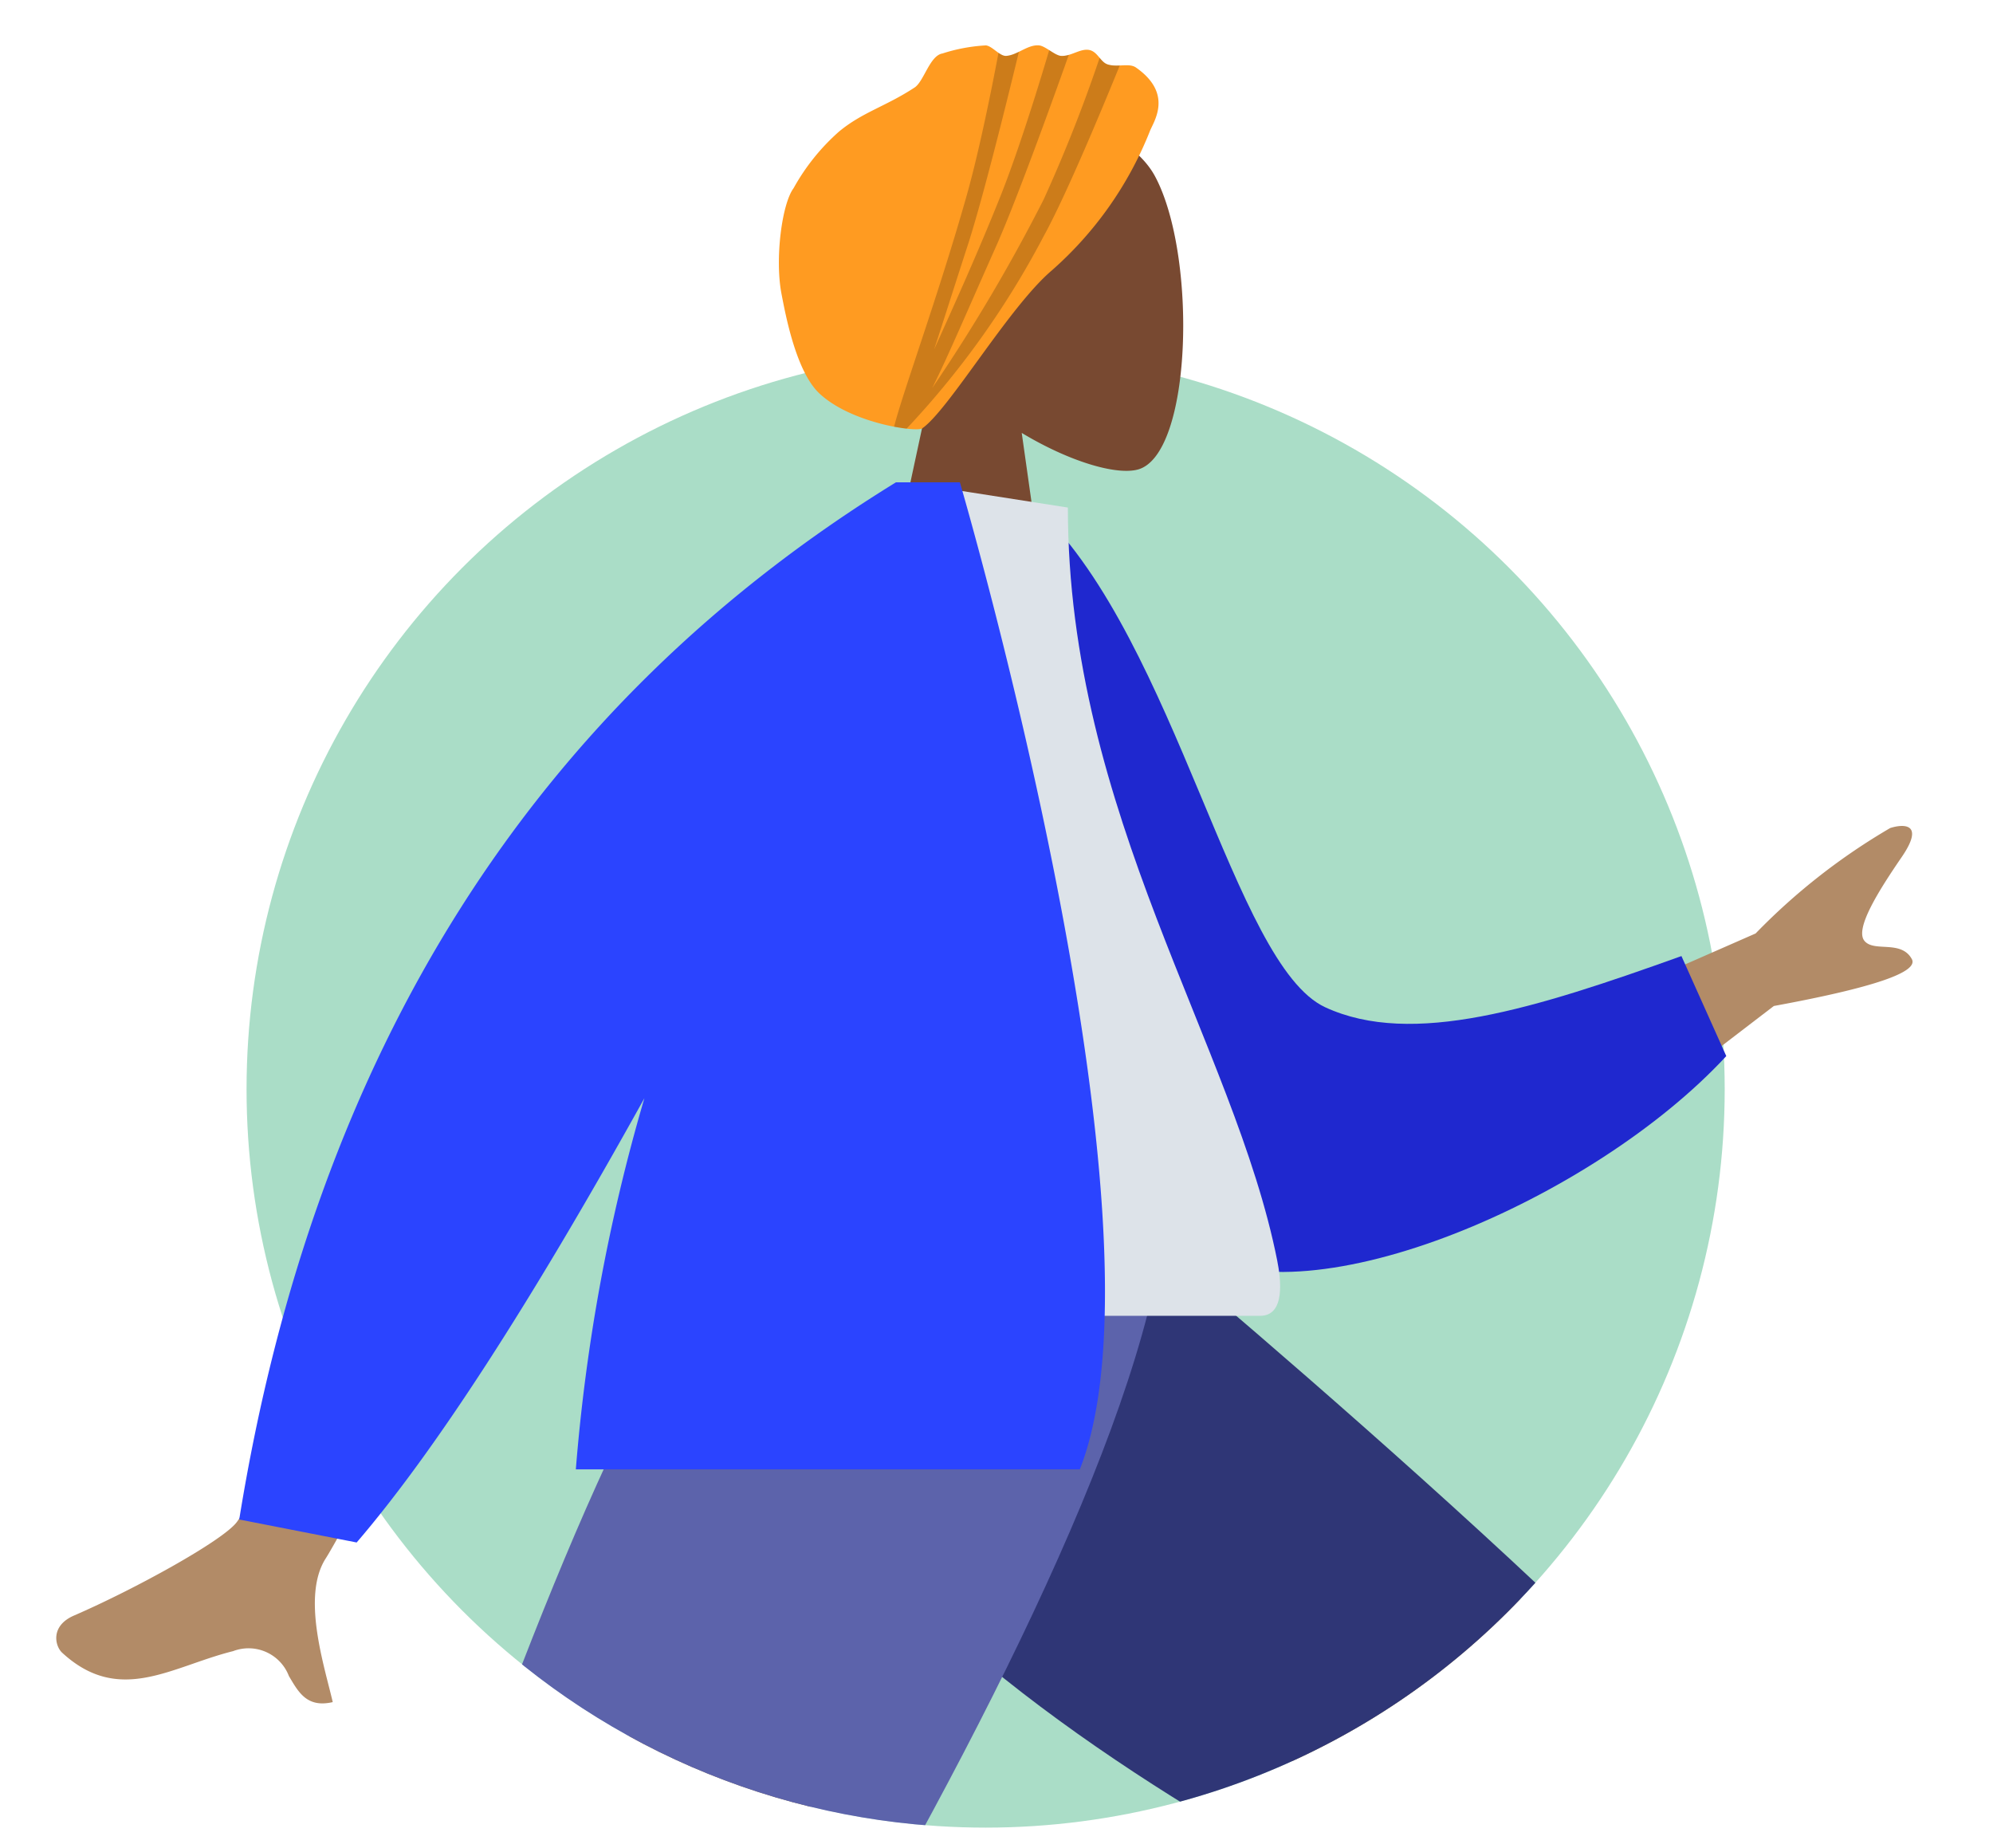 <svg xmlns="http://www.w3.org/2000/svg" xmlns:xlink="http://www.w3.org/1999/xlink" width="112.004" height="103.833" viewBox="0 0 112.004 103.833">
  <defs>
    <clipPath id="clip-path">
      <path id="Mask" d="M55.39,102.705A41.548,41.548,0,0,0,95.38,72.461C96.387,68.882,112,57.081,112,53.181,112,30.262,78.33,0,55.39,0S-15.342,92.846,4.868,102.705c12.071,5.889,19.99-13.275,21.6-11.714A41.417,41.417,0,0,0,55.39,102.705Z" transform="translate(0)" fill="none"/>
    </clipPath>
    <clipPath id="clip-path-2">
      <path id="Path" d="M20.837,4.862c.178-.512,1.389-2.1-.769-3.608-.388-.271-1.028,0-1.583-.172-.418-.129-.558-.711-1.037-.813-.5-.105-1.038.372-1.6.33-.344-.026-.875-.561-1.233-.59C13.977-.042,13.4.56,12.772.6c-.362.022-.782-.559-1.141-.59A9.635,9.635,0,0,0,9.191.465c-.71.114-1.04,1.568-1.563,1.911C5.986,3.454,4.7,3.756,3.369,4.862A12,12,0,0,0,.827,8.033C.171,8.909-.234,12,.148,13.977c.226,1.168.814,4.356,2.127,5.59,1.8,1.69,5.455,2.19,5.78,1.965,1.5-1.044,4.874-6.819,7.265-8.86A20.488,20.488,0,0,0,20.837,4.862Z" transform="translate(0 0)" fill="#ff9b21"/>
    </clipPath>
  </defs>
  <g id="Human" transform="translate(-0.304 -0.033)">
    <ellipse id="Background" cx="41.535" cy="41.498" rx="41.535" ry="41.498" transform="translate(14.16 19.742)" fill="#aaddc7"/>
    <path id="Mask-2" data-name="Mask" d="M55.39,102.705A41.548,41.548,0,0,0,95.38,72.461C96.387,68.882,112,57.081,112,53.181,112,30.262,78.33,0,55.39,0S-15.342,92.846,4.868,102.705c12.071,5.889,19.99-13.275,21.6-11.714A41.417,41.417,0,0,0,55.39,102.705Z" transform="translate(0.304 0.033)" fill="none"/>
    <g id="Human-2" data-name="Human" transform="translate(0.304 0.033)" clip-path="url(#clip-path)">
      <g id="Human-3" data-name="Human" transform="translate(-6.706 -6.588)">
        <g id="Head_Front" data-name="Head/Front" transform="translate(33.721)">
          <g id="Head" transform="translate(22.207 12.737)">
            <path id="Head-2" data-name="Head" d="M0,29.994,3.4,14.171a11.126,11.126,0,0,1-2.963-8C1.052-2.619,13.3-.685,15.686,3.753s2.1,15.695-.98,16.488c-1.228.316-3.845-.458-6.508-2.062L9.87,29.994Z" transform="translate(0 0)" fill="#784931"/>
          </g>
          <g id="Turban" transform="translate(16.757 9.129)">
            <path id="Path-2" data-name="Path" d="M20.837,4.862c.178-.512,1.389-2.1-.769-3.608-.388-.271-1.028,0-1.583-.172-.418-.129-.558-.711-1.037-.813-.5-.105-1.038.372-1.6.33-.344-.026-.875-.561-1.233-.59C13.977-.042,13.4.56,12.772.6c-.362.022-.782-.559-1.141-.59A9.635,9.635,0,0,0,9.191.465c-.71.114-1.04,1.568-1.563,1.911C5.986,3.454,4.7,3.756,3.369,4.862A12,12,0,0,0,.827,8.033C.171,8.909-.234,12,.148,13.977c.226,1.168.814,4.356,2.127,5.59,1.8,1.69,5.455,2.19,5.78,1.965,1.5-1.044,4.874-6.819,7.265-8.86A20.488,20.488,0,0,0,20.837,4.862Z" transform="translate(0 0)" fill="#ff9b21"/>
            <g id="Turban-2" data-name="Turban" transform="translate(0 0)" clip-path="url(#clip-path-2)">
              <path id="Shade" d="M4.192,9.044C5.181,5.538,6.144.128,6.144.128L7.359,0S5.347,8.48,4.24,11.876c-.748,2.3-1.358,4.239-1.883,5.831,1.08-2.389,2.468-5.454,3.724-8.6C7.431,5.727,8.955.446,8.955.446h1.222S7.289,8.67,5.832,11.932c-1.562,3.5-2.684,6.153-3.578,7.936A96.573,96.573,0,0,0,8.511,9.284,84.184,84.184,0,0,0,11.8.9l1.137.486s-2.865,7.145-4.427,9.965A48.8,48.8,0,0,1,.744,22.228c-.2.182-.262.224-.215.131a.045.045,0,0,1-.034-.028,2.974,2.974,0,0,1-.238.317c-.09.1-.155.153-.2.153C-.429,22.8,2.207,16.072,4.192,9.044Z" transform="translate(6.365 -0.607)" fill="rgba(0,0,0,0.2)"/>
            </g>
          </g>
        </g>
        <g id="Bottom_Skinny_Jeans_1" data-name="Bottom/Skinny Jeans 1" transform="translate(0 76.834)">
          <path id="Leg" d="M42.735,0c-7.858,6.407-4.844,62.612-5.368,63.32C37.017,63.791,0,71.333,0,71.333l1.067,4.35s43.3-2.132,45.825-5.346C50.5,65.735,55.8,18.851,55.8,18.851Z" transform="matrix(0.574, -0.819, 0.819, 0.574, 23.457, 35.006)" fill="#b28b67"/>
          <path id="Pant" d="M0,69.627l1.879,7.007c21.521,2.481,35.706-.573,40.7-5.322s8.934-51.346,8.934-51.346L37.531,0C18.826,14.113,30,60.341,29.52,61.4S17.694,63.287,0,69.627Z" transform="matrix(0.574, -0.819, 0.819, 0.574, 25.953, 30.768)" fill="#2f3676"/>
          <g id="Right_Show" data-name="Right Show" transform="translate(82.891 64.94) rotate(20)">
            <path id="shoe" d="M4.474,5.033A2,2,0,0,0,1.908,6.381L0,13.106A64.242,64.242,0,0,0,.9,21H57.3s2.2-7.268-2.538-7.848-7.87-1.047-7.87-1.047L20.68.419a1,1,0,0,0-1.332.532L17.663,5.039s-4.385,2.046-7.127,2.046Z" transform="translate(1 19)" fill="#e4e4e4"/>
          </g>
          <path id="Leg-2" data-name="Leg" d="M42.195,0,20.915,51.042,0,94.193H4.934L58.921,0Z" transform="translate(11.266)" fill="#997659"/>
          <g id="Left_Shot" data-name="Left Shot" transform="translate(9.87 81.764)">
            <path id="shoe-2" data-name="shoe" d="M1.84,2.263a.823.823,0,0,0-1.055.554L0,5.58A26.373,26.373,0,0,0,.371,8.824H23.565s.9-2.986-1.044-3.224-3.236-.43-3.236-.43L8.5.368a.411.411,0,0,0-.548.219L7.264,2.266a9.327,9.327,0,0,1-2.931.841Z" transform="translate(0.411 7.611)" fill="#e4e4e4"/>
          </g>
          <path id="Pant-2" data-name="Pant" d="M0,85.229l10.964,2.054C19.442,74.831,54.922,23.77,58.812,0H34.4C21.412,17.183,8.081,72.57,0,85.229Z" transform="translate(13.155 0)" fill="#5c63ab"/>
        </g>
        <g id="Body_Long_Sleeve_1" data-name="Body/Long Sleeve 1" transform="translate(9.047 33.692)">
          <path id="Skin" d="M13.073,47.772a2.429,2.429,0,0,0-3.134-1.4c-3.455.858-6.386,3.058-9.608.09-.4-.365-.686-1.505.665-2.09,3.365-1.457,8.336-4.186,9.143-5.245q1.649-2.167,10.222-24.742l8.427,1.67q-12.712,23.67-13.635,25.09c-1.384,2.13-.093,6.035.384,8.091a2.6,2.6,0,0,1-.587.073C13.935,49.305,13.529,48.538,13.073,47.772ZM80.6,12.58,95.5,6.042A35.308,35.308,0,0,1,103.066.116c.727-.231,1.969-.3.644,1.633s-2.632,4.027-2.1,4.7,2.063-.07,2.669,1.032q.606,1.1-7.755,2.637L85.36,18.67Z" transform="translate(0.822 19.311)" fill="#b28b67"/>
          <path id="Coat_Back" data-name="Coat Back" d="M0,.917,3.489,0C11.86,6.8,16.58,24.494,21.93,26.422c5.058,1.823,11.76-.956,19.695-4.61l3,5.381c-6.739,8.7-22,16.881-28.768,13.563C5.036,35.451.726,13.5,0,.917Z" transform="matrix(0.996, 0.087, -0.087, 0.996, 52.593, 1.277)" fill="#1f28cf"/>
          <path id="Shirt" d="M0,46.84H31.464c1.438,0,1.167-2.074.959-3.121-2.4-12.08-11.762-25.1-11.762-42.3L11.585,0C4.078,12.063,1.482,26.914,0,46.84Z" transform="translate(37.011)" fill="#dde3e9"/>
          <path id="Coat_Front" data-name="Coat Front" d="M0,58.286Q6.372,18.8,36.908,0H40.5S52.723,41.624,47.24,55.468H18.917A103.223,103.223,0,0,1,22.77,34.609Q13.148,51.949,6.6,59.577Z" transform="translate(11.103)" fill="#2b44ff"/>
        </g>
      </g>
    </g>
  </g>
</svg>
